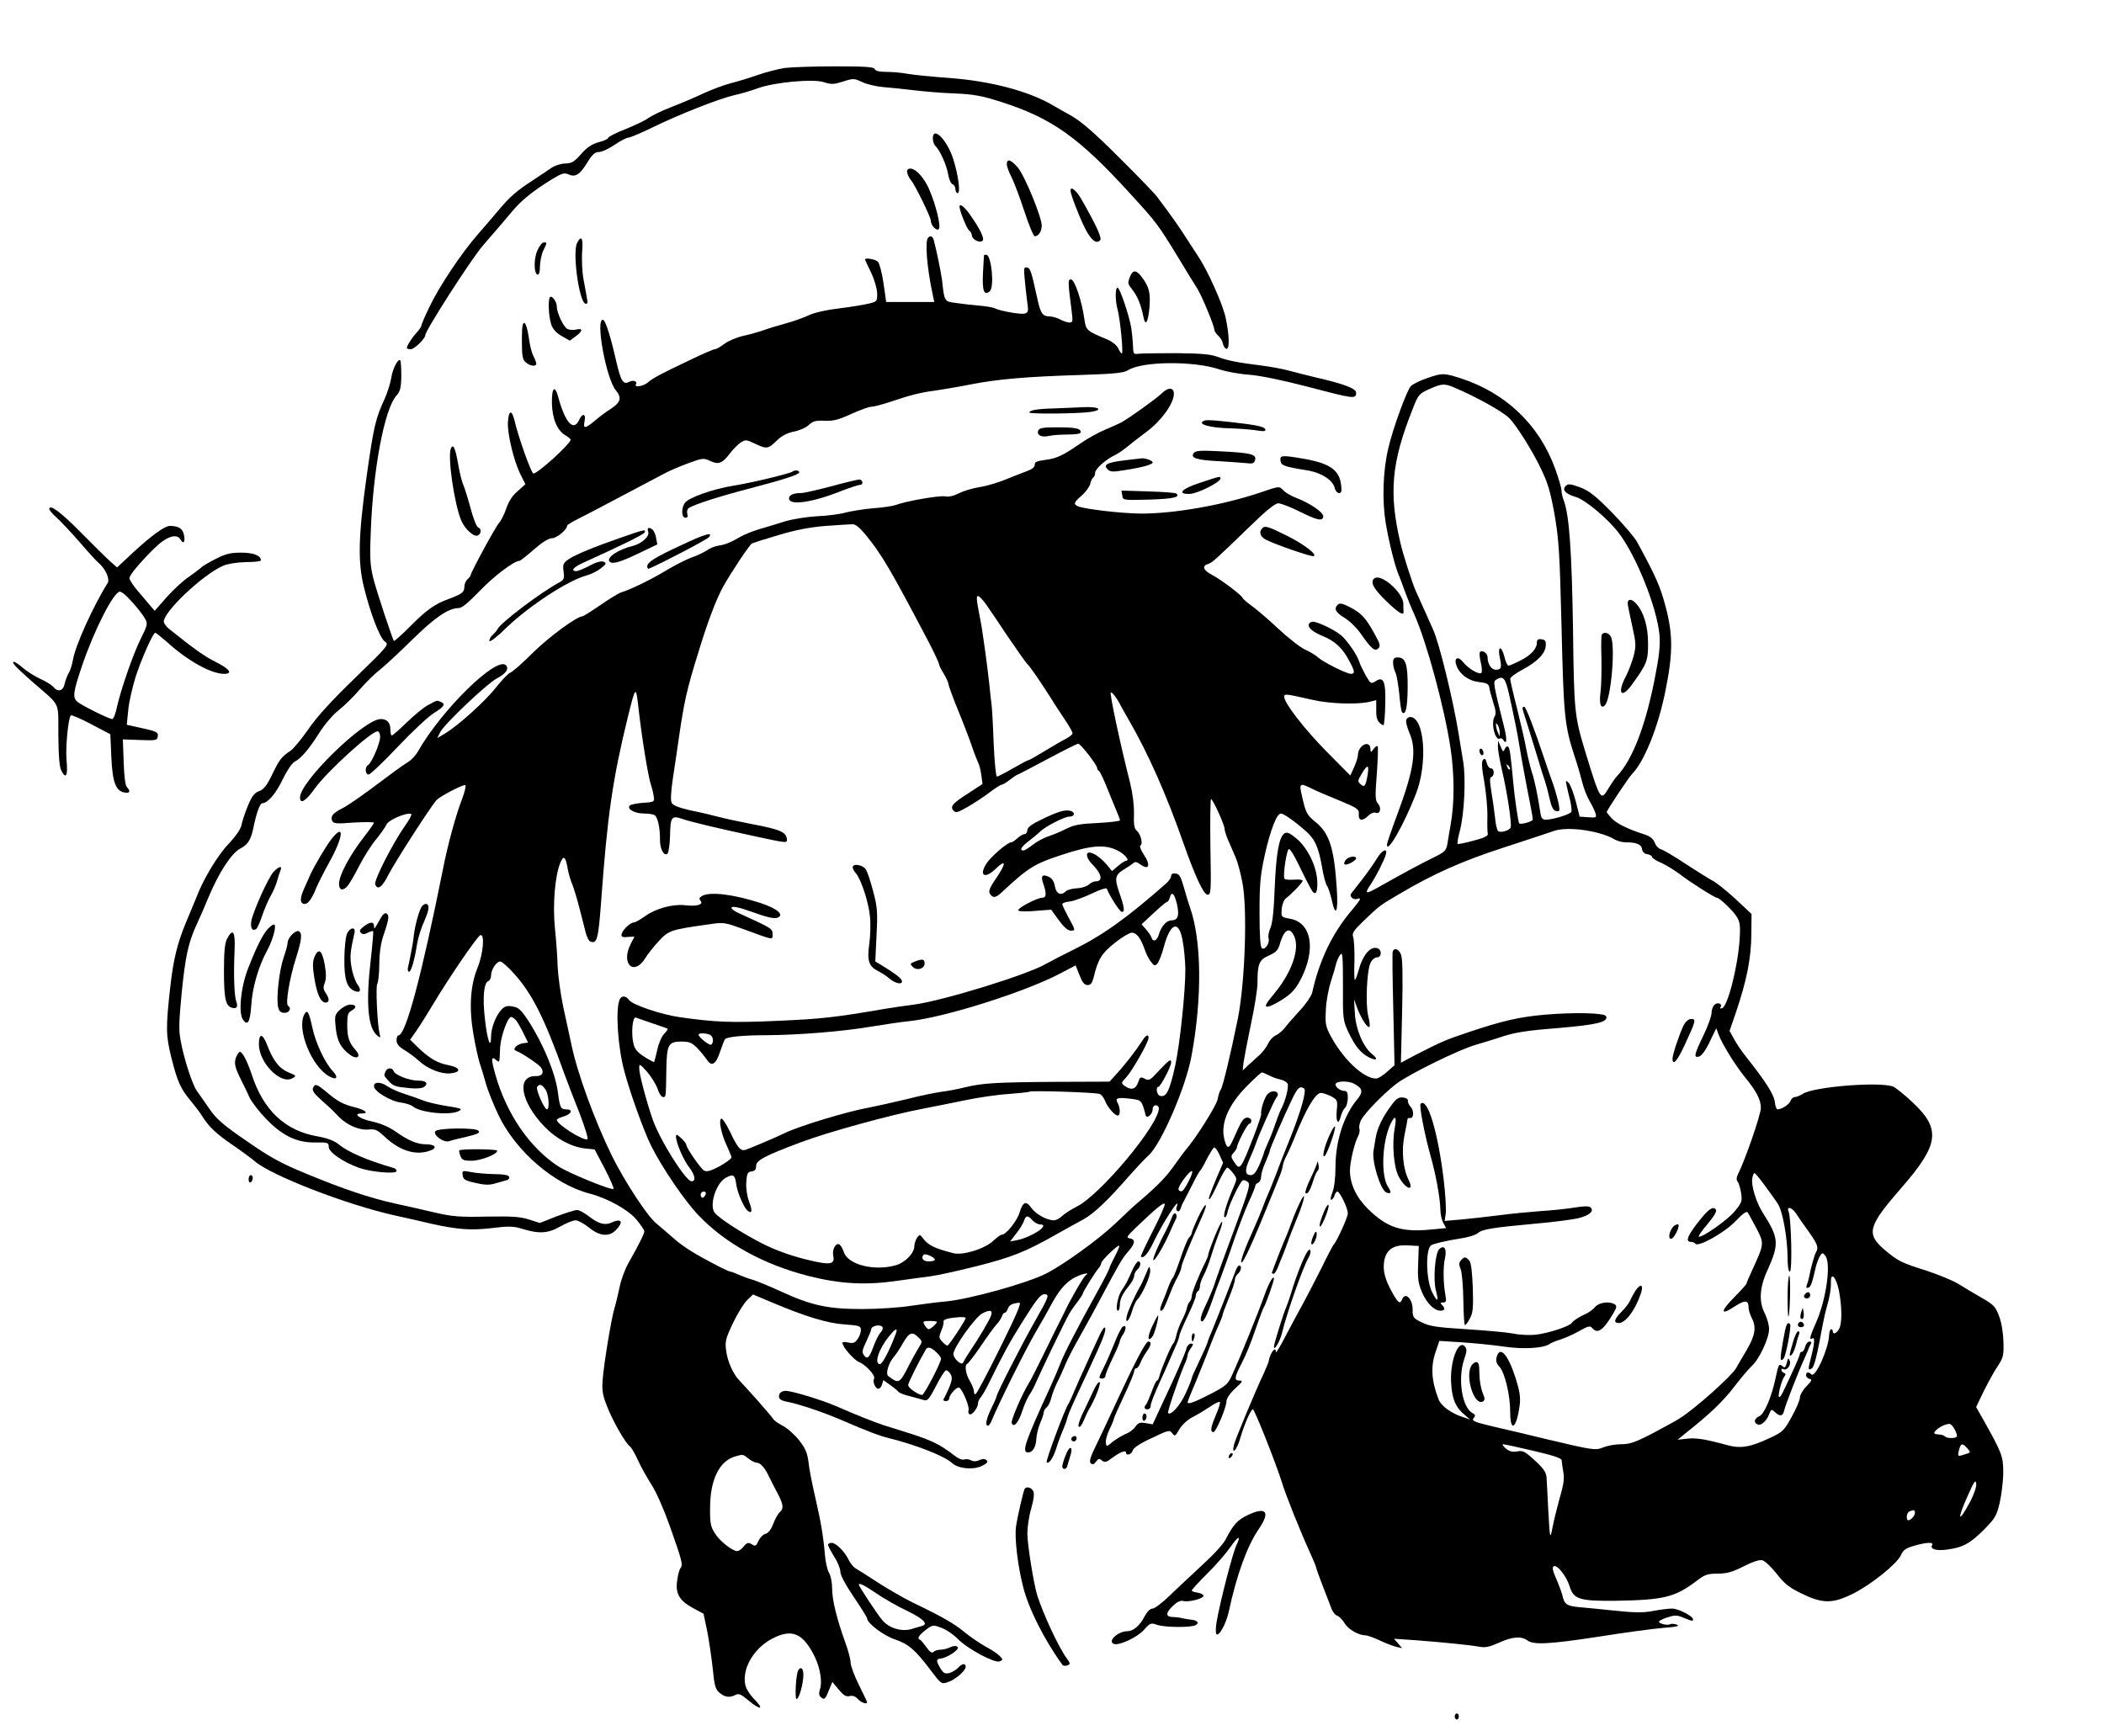 <?xml version="1.0" standalone="no"?>
<!DOCTYPE svg PUBLIC "-//W3C//DTD SVG 20010904//EN"
 "http://www.w3.org/TR/2001/REC-SVG-20010904/DTD/svg10.dtd">
<svg version="1.0" xmlns="http://www.w3.org/2000/svg"
 width="1024pt" height="845pt" viewBox="0 0 1024 845"
 preserveAspectRatio="xMidYMid meet">
<g transform="translate(0,845) scale(0.1,-0.1)"
fill="#000000" stroke="none">
<path d="M3818 8119 c-31 -5 -90 -20 -130 -34 -40 -14 -99 -32 -131 -40 -32
-8 -90 -30 -130 -48 -40 -19 -110 -49 -157 -67 -47 -18 -98 -43 -115 -55 -16
-12 -67 -36 -112 -54 -46 -18 -83 -37 -83 -42 0 -5 -21 -15 -46 -21 -34 -10
-57 -25 -86 -58 -33 -38 -46 -45 -77 -46 -21 0 -51 -10 -67 -21 -16 -11 -58
-39 -94 -63 -76 -49 -110 -79 -165 -145 -22 -26 -66 -78 -98 -114 -81 -92
-192 -259 -238 -357 -22 -45 -39 -86 -39 -91 0 -4 -11 -20 -24 -34 -22 -24
-46 -62 -46 -73 0 -3 9 -6 19 -6 18 0 71 52 71 69 0 22 224 371 279 434 14 17
42 49 61 71 20 23 56 65 80 94 45 55 104 103 199 161 46 28 58 31 78 22 33
-15 55 -2 92 59 24 39 37 50 56 50 14 0 48 16 76 35 28 19 58 35 67 35 8 0 61
22 116 49 129 63 323 140 401 158 33 7 85 23 115 34 81 29 268 46 320 29 36
-12 48 -11 93 3 49 16 54 16 92 -2 22 -11 69 -22 105 -25 36 -3 105 -10 154
-16 49 -6 137 -13 196 -15 88 -4 129 -11 222 -41 247 -79 378 -172 627 -445
130 -142 135 -149 232 -307 42 -70 86 -141 97 -158 22 -36 82 -180 82 -199 0
-6 9 -20 19 -29 11 -10 21 -27 23 -39 2 -11 9 -22 16 -25 17 -5 16 65 -3 152
-13 63 -88 231 -133 297 -9 14 -35 54 -57 88 -37 58 -75 112 -142 201 -14 19
-100 108 -190 197 -118 118 -181 172 -230 200 -37 21 -77 43 -88 50 -117 69
-302 118 -500 133 -83 6 -174 15 -204 20 -30 6 -78 10 -107 10 -34 0 -54 5
-57 14 -4 10 -44 13 -194 13 -103 0 -214 -4 -245 -8z"/>
<path d="M4540 7776 c0 -14 6 -31 14 -38 22 -22 54 -94 61 -139 4 -22 13 -43
21 -46 8 -3 14 -14 14 -24 0 -10 5 -19 11 -19 15 0 3 88 -22 167 -30 93 -99
162 -99 99z"/>
<path d="M4900 7651 c0 -11 10 -39 23 -63 12 -24 40 -98 62 -165 22 -68 45
-123 51 -123 18 0 34 23 34 52 0 41 -82 241 -116 282 -33 39 -54 46 -54 17z"/>
<path d="M4417 7624 c-7 -7 2 -34 19 -54 18 -22 94 -177 94 -193 0 -24 28 -53
39 -42 12 12 -14 119 -48 196 -30 68 -82 115 -104 93z"/>
<path d="M5210 7522 c0 -17 43 -128 70 -182 30 -59 55 -79 74 -60 10 10 -13
63 -89 197 -26 46 -55 70 -55 45z"/>
<path d="M4670 7444 c0 -19 34 -105 46 -115 8 -6 14 -17 14 -25 0 -19 39 -39
52 -26 11 11 -13 59 -63 130 -27 37 -49 54 -49 36z"/>
<path d="M4517 7293 c-16 -16 -6 -145 22 -275 l8 -38 -117 0 -117 0 -13 91
c-7 50 -20 97 -27 105 -12 12 -63 21 -63 11 0 -2 13 -30 29 -63 16 -33 29 -77
30 -100 1 -41 0 -42 -42 -52 -23 -6 -87 -16 -142 -23 -61 -7 -120 -20 -150
-34 -27 -13 -77 -30 -110 -39 -33 -9 -80 -23 -105 -32 -25 -9 -71 -22 -103
-29 -32 -7 -73 -25 -92 -39 -18 -14 -39 -26 -46 -26 -7 0 -60 -23 -118 -51
-147 -70 -183 -89 -207 -110 -21 -19 -70 -27 -59 -10 9 15 -13 23 -34 12 -28
-15 -40 5 -62 101 -27 119 -52 199 -64 201 -39 8 15 -288 63 -344 29 -36 23
-57 -25 -89 -21 -13 -56 -39 -77 -57 -49 -41 -59 -41 -51 -3 8 37 -11 41 -27
5 -26 -57 -67 -13 -100 108 -17 66 -33 53 -32 -25 2 -78 26 -134 66 -157 15
-9 27 -19 25 -23 -10 -27 -160 -163 -181 -163 -10 0 -73 176 -92 258 -13 54
-28 51 -32 -6 -4 -57 29 -193 62 -258 l23 -46 -38 -34 c-26 -22 -44 -51 -55
-84 -9 -27 -25 -59 -35 -70 -18 -20 -139 -243 -139 -256 0 -3 -7 -12 -15 -19
-8 -7 -15 -23 -15 -35 0 -28 -11 -36 -75 -60 -69 -25 -109 -53 -192 -137 -40
-40 -74 -70 -76 -68 -8 12 -81 232 -99 300 -16 63 -19 98 -14 220 10 310 67
612 126 675 17 19 22 36 23 94 0 39 -2 73 -5 77 -11 10 -37 -40 -44 -86 -4
-25 -18 -69 -31 -99 -46 -100 -54 -135 -89 -381 -40 -288 -43 -413 -14 -534
31 -127 77 -249 102 -268 22 -16 22 -17 -144 -178 -115 -111 -185 -188 -227
-249 -33 -48 -73 -96 -88 -106 -43 -29 -52 -40 -89 -116 -26 -54 -41 -72 -63
-80 -23 -8 -35 -24 -55 -72 -14 -34 -28 -76 -31 -94 -4 -19 -28 -54 -64 -92
-53 -56 -124 -174 -156 -261 -8 -19 -30 -73 -50 -120 -41 -99 -61 -177 -76
-310 -23 -204 -22 -240 5 -349 30 -118 44 -149 95 -211 21 -25 46 -58 56 -75
32 -50 67 -84 145 -137 41 -28 90 -64 109 -80 80 -70 450 -213 681 -264 63
-14 144 -32 180 -41 127 -28 191 -33 293 -21 78 10 106 9 140 -1 88 -28 132
-26 192 8 30 17 64 31 76 31 12 0 41 -16 65 -35 52 -43 99 -47 132 -12 38 40
27 58 -22 36 -32 -15 -64 -6 -111 31 -21 16 -46 30 -57 30 -10 0 -55 -14 -100
-31 l-81 -32 -53 17 c-43 14 -85 16 -206 14 -131 -3 -167 0 -253 20 -55 13
-140 32 -190 43 -127 28 -256 72 -433 145 -126 52 -177 80 -292 160 -117 80
-147 107 -182 158 -23 33 -50 72 -60 86 -22 30 -64 159 -79 245 -10 49 -8 95
5 231 18 179 32 245 73 334 14 30 40 89 57 131 51 122 113 217 156 239 37 19
52 44 64 105 14 68 31 115 42 115 26 0 66 46 99 115 20 42 45 79 57 86 34 18
70 60 122 142 26 41 67 89 94 110 26 20 72 65 102 100 30 35 75 79 100 98 24
19 94 84 155 144 109 108 178 155 226 155 17 0 47 25 104 84 68 71 167 146
193 146 4 0 36 25 70 55 40 35 72 55 88 55 23 0 74 42 74 61 0 4 24 19 53 33
28 14 124 64 212 111 88 47 182 96 208 110 26 14 80 37 119 51 68 25 73 25
105 10 41 -19 58 -12 97 39 15 19 38 43 51 51 23 15 28 14 68 -5 58 -28 65
-27 107 14 25 24 50 37 83 44 27 5 59 19 73 32 20 19 34 23 78 21 42 -2 68 5
129 33 42 19 85 35 97 35 12 0 54 11 93 24 101 34 148 46 220 55 34 5 112 18
172 30 133 26 275 38 540 46 158 5 205 10 225 23 69 44 321 46 445 4 33 -11
98 -23 145 -26 52 -4 159 -26 275 -56 236 -62 245 -64 245 -31 0 20 -60 43
-205 76 -38 9 -93 23 -122 31 -28 8 -89 19 -135 25 -113 14 -165 24 -215 43
-32 12 -82 16 -200 17 -87 0 -169 -1 -183 -3 -23 -3 -25 0 -26 41 -1 24 -5 62
-8 84 -10 60 -56 197 -67 197 -12 0 -12 -65 1 -110 12 -46 28 -210 20 -210 -4
0 -12 11 -18 25 -6 14 -29 32 -49 41 -108 45 -107 45 -116 104 -12 86 -47 190
-65 190 -15 0 -15 -10 4 -157 6 -48 5 -53 -12 -53 -10 1 -30 7 -44 15 -14 8
-37 14 -51 15 -34 0 -44 13 -59 80 -31 141 -35 155 -52 158 -15 3 -16 -4 -11
-55 3 -32 8 -82 12 -110 7 -46 6 -53 -11 -59 -19 -6 -121 12 -148 26 -8 4 -44
10 -80 13 -36 3 -86 9 -112 13 -52 7 -52 7 -63 109 -6 43 -26 142 -41 198 -6
18 -16 22 -27 10z"/>
<path d="M2809 7268 c-24 -44 9 -286 40 -296 10 -3 12 3 8 24 -3 16 -10 58
-17 94 -7 36 -9 95 -7 133 6 68 -3 85 -24 45z"/>
<path d="M2616 7232 c-19 -41 -18 -113 0 -119 7 -2 12 13 12 42 1 26 8 60 17
77 18 38 18 38 2 38 -8 0 -22 -17 -31 -38z"/>
<path d="M4789 7208 c0 -2 -2 -41 -5 -87 -4 -87 5 -112 33 -89 24 20 8 178
-17 178 -6 0 -10 -1 -11 -2z"/>
<path d="M5500 7104 c-13 -34 -13 -33 14 -68 23 -30 40 -73 51 -128 9 -48 22
-30 29 41 6 74 0 103 -36 151 -27 37 -45 38 -58 4z"/>
<path d="M2677 7004 c-11 -11 -7 -95 6 -134 8 -23 25 -41 51 -56 l39 -22 29
21 c35 26 36 41 3 33 -14 -4 -34 -2 -44 3 -19 11 -51 78 -51 109 0 23 -23 55
-33 46z"/>
<path d="M2540 6792 c0 -73 3 -92 18 -105 21 -19 52 -23 52 -7 0 6 -7 24 -15
39 -8 16 -18 57 -22 92 -5 35 -14 64 -20 67 -10 3 -13 -19 -13 -86z"/>
<path d="M6945 6609 c-33 -11 -68 -28 -78 -38 -20 -20 -89 -209 -111 -306 -25
-107 -30 -249 -12 -360 16 -95 46 -216 66 -260 5 -11 17 -45 28 -75 11 -30 31
-80 45 -110 61 -137 147 -454 177 -654 19 -129 19 -267 0 -371 -6 -33 -13 -76
-16 -95 -6 -31 -13 -38 -73 -67 -63 -31 -137 -71 -263 -142 -62 -35 -69 -33
-37 14 25 38 64 113 73 143 12 38 -18 26 -44 -19 -14 -23 -45 -67 -69 -98 -24
-31 -49 -62 -54 -69 -12 -16 10 -35 31 -27 20 7 14 -4 -30 -57 -94 -111 -157
-242 -192 -401 -4 -15 -30 -54 -59 -85 -29 -31 -62 -69 -73 -84 -12 -15 -32
-32 -45 -38 -14 -6 -30 -24 -38 -41 -7 -16 -26 -41 -43 -56 -17 -16 -42 -38
-56 -51 l-24 -23 4 38 c3 21 19 105 36 187 18 82 32 172 32 201 0 94 8 113 56
134 36 16 45 26 55 63 20 66 48 78 69 28 26 -62 -15 -177 -99 -277 -42 -51
-48 -63 -32 -63 10 0 44 16 74 36 42 27 62 49 85 92 79 149 56 282 -50 300
-43 8 -43 8 -40 47 2 23 11 45 20 52 27 20 82 77 82 86 0 5 -19 7 -42 5 -24
-1 -45 0 -47 5 -8 18 12 148 23 144 6 -1 24 -30 40 -63 16 -32 34 -68 39 -79
6 -11 17 -33 25 -48 22 -43 36 -28 33 34 -3 73 -48 164 -102 208 -31 26 -45
32 -57 25 -27 -18 -41 -96 -48 -264 -4 -111 -11 -175 -21 -197 -8 -17 -12 -40
-9 -50 7 -23 -17 -59 -32 -49 -8 5 -12 59 -12 173 0 141 4 182 25 279 28 125
59 204 79 204 14 0 69 -39 123 -87 43 -38 60 -77 77 -172 7 -45 19 -87 25 -94
6 -7 15 -37 22 -65 19 -91 33 -63 25 53 -13 199 -36 270 -105 325 -41 34 -46
43 -65 128 -14 59 -10 62 45 35 19 -10 79 -36 134 -58 93 -39 100 -43 98 -68
-2 -33 18 -36 47 -7 11 11 26 17 35 14 22 -9 30 23 12 44 -14 15 -15 34 -6
146 5 71 7 131 4 134 -3 3 -12 -3 -20 -14 -13 -18 -14 -18 -15 -1 -1 48 -59
21 -61 -27 0 -12 -9 -39 -19 -61 l-18 -40 -116 117 c-109 111 -206 236 -206
267 0 15 7 14 135 -15 85 -20 216 -24 277 -11 l36 9 0 -47 c-1 -30 4 -52 15
-62 9 -9 19 -15 21 -12 3 3 7 48 8 100 3 112 -8 139 -47 113 -22 -14 -24 -13
-48 28 -13 24 -28 54 -32 68 -10 32 -56 99 -86 126 -35 30 -128 74 -145 67
-33 -12 -9 -44 51 -68 63 -25 101 -61 135 -128 24 -45 25 -57 5 -57 -21 0
-135 57 -159 79 -12 11 -41 29 -66 40 -25 12 -83 58 -130 102 -47 44 -104 93
-127 109 -23 17 -43 34 -45 39 -5 14 -104 89 -148 112 -43 22 -52 44 -22 53
23 8 36 20 194 173 89 87 133 123 150 123 12 0 59 -18 103 -40 88 -44 115 -49
115 -22 -1 19 -63 62 -130 88 -25 9 -53 26 -63 36 -22 23 -18 23 -118 -11
-180 -60 -412 -101 -575 -101 -95 1 -270 21 -306 35 -25 10 -23 19 17 53 19
17 37 42 41 56 3 15 10 29 15 32 5 3 9 13 9 23 0 19 55 67 97 86 12 6 37 22
55 37 18 15 63 50 99 77 70 52 129 133 132 180 3 35 -26 39 -58 7 -25 -25
-156 -119 -199 -143 -11 -6 -46 -21 -76 -34 -30 -12 -83 -41 -118 -65 -88 -61
-119 -76 -177 -83 -38 -5 -50 -10 -49 -23 1 -11 -12 -22 -40 -32 -22 -8 -69
-27 -104 -41 -35 -14 -91 -31 -124 -36 -33 -5 -79 -19 -101 -30 -25 -13 -50
-19 -67 -15 -27 5 -191 -23 -240 -42 -14 -5 -63 -13 -110 -16 -47 -4 -107 -14
-135 -21 -27 -8 -90 -16 -140 -18 -51 -3 -118 -14 -155 -25 -36 -11 -92 -29
-125 -38 -33 -10 -73 -26 -90 -36 -47 -28 -78 -40 -108 -44 -16 -2 -41 -12
-55 -22 -15 -10 -49 -27 -77 -36 -27 -10 -81 -38 -120 -61 -68 -42 -176 -95
-223 -109 -12 -4 -58 -32 -101 -62 -44 -30 -82 -54 -86 -54 -27 0 -159 -97
-238 -174 -52 -52 -103 -97 -113 -100 -11 -4 -41 -36 -69 -71 -51 -66 -188
-190 -252 -227 l-35 -21 15 30 c21 40 228 236 274 260 46 24 62 48 45 65 -45
45 -313 -217 -428 -420 -10 -18 -32 -42 -49 -52 -36 -23 -62 -42 -186 -135
-52 -38 -111 -79 -132 -89 -47 -24 -59 -39 -51 -60 6 -15 18 -17 105 -10 55 3
99 3 99 -1 0 -3 -20 -32 -44 -63 -75 -96 -125 -191 -126 -234 0 -32 19 -37 42
-10 8 9 34 53 56 97 23 44 60 103 83 130 23 28 45 60 50 71 8 22 96 60 120 52
5 -2 -9 -29 -32 -61 -57 -81 -150 -263 -143 -282 12 -30 34 -14 65 48 28 56
209 337 234 363 20 20 134 79 140 72 4 -4 -4 -35 -17 -70 -28 -70 -70 -224
-92 -338 -104 -519 -181 -810 -217 -810 -5 0 -9 -11 -9 -24 0 -17 11 -31 38
-47 20 -12 53 -36 72 -54 42 -38 105 -63 149 -60 58 5 54 28 -6 40 -53 10 -91
32 -143 81 l-44 43 30 43 c17 24 56 86 87 138 75 125 210 323 225 328 22 7 14
-91 -14 -159 -35 -86 -42 -194 -20 -323 9 -53 23 -116 30 -139 8 -23 22 -69
31 -102 9 -33 37 -102 61 -153 85 -177 271 -337 444 -382 88 -23 188 -79 227
-126 21 -25 38 -50 39 -57 0 -12 -23 -59 -80 -160 -15 -27 -34 -78 -41 -115
-8 -37 -19 -83 -25 -102 -15 -50 -52 -274 -57 -347 -4 -51 0 -75 22 -130 29
-73 86 -173 110 -193 8 -6 26 -37 40 -68 14 -32 44 -84 65 -118 23 -34 61
-121 89 -200 60 -169 66 -191 53 -207 -5 -6 -13 -33 -16 -59 -10 -64 10 -99
76 -135 l52 -28 18 -85 c9 -47 21 -129 27 -183 8 -83 13 -100 33 -117 26 -22
50 -25 78 -10 15 8 27 3 60 -25 64 -54 83 -47 26 9 -18 19 -36 48 -39 66 -16
79 43 179 134 225 95 49 149 24 205 -91 27 -56 37 -125 24 -159 -5 -14 -4 -27
3 -34 18 -18 24 -13 41 31 l17 41 31 -37 c24 -29 36 -36 53 -32 15 4 28 -1 40
-14 16 -18 45 -28 45 -16 0 3 -18 41 -40 85 -22 44 -40 93 -40 108 0 15 -12
60 -26 98 -42 117 -64 207 -64 263 0 30 -7 63 -15 76 -8 12 -17 51 -20 87 -8
92 -19 159 -48 284 -14 61 -29 136 -32 168 -6 46 -15 67 -47 108 -22 27 -58
59 -79 69 -21 11 -42 26 -46 33 -7 13 -121 142 -166 189 -30 32 -57 93 -63
145 -6 43 -2 59 34 134 22 46 53 96 69 111 l28 27 95 -40 c161 -68 270 -101
353 -106 70 -5 77 -8 77 -27 0 -12 -7 -32 -16 -44 -13 -19 -22 -22 -45 -17
-16 4 -29 3 -29 -1 0 -20 55 -83 81 -94 34 -14 82 -67 73 -81 -8 -14 6 -49 21
-49 7 0 15 10 18 21 l6 21 33 -23 c18 -13 36 -28 40 -33 4 -6 29 -16 55 -22
26 -7 57 -15 69 -19 18 -6 26 4 60 69 21 42 43 76 49 76 6 0 16 -9 22 -20 12
-18 5 -44 -35 -122 -2 -5 3 -8 12 -8 9 0 16 6 16 13 1 19 38 59 49 52 16 -9
51 -94 45 -109 -3 -8 -1 -17 5 -20 11 -7 41 31 41 53 0 8 6 22 14 30 7 9 22
34 33 56 73 149 106 210 165 304 76 121 92 141 113 141 24 0 19 -14 -46 -128
-62 -108 -189 -357 -189 -370 0 -4 -11 -29 -25 -57 -25 -52 -32 -85 -16 -85 5
0 14 15 21 33 28 69 161 338 211 423 29 49 62 108 74 131 37 68 65 103 106
129 34 21 92 36 63 16 -11 -7 -79 -126 -102 -177 -8 -16 -19 -39 -25 -50 -6
-11 -39 -78 -74 -150 -35 -71 -68 -137 -74 -145 -33 -53 -90 -184 -85 -197 10
-25 33 2 52 60 9 29 25 63 34 77 10 14 24 41 32 60 23 53 138 293 162 335 6
11 23 36 39 56 15 20 27 39 27 42 0 8 63 109 78 125 6 7 12 18 12 24 0 12 81
90 87 84 3 -2 -7 -26 -21 -52 -14 -27 -26 -52 -26 -56 0 -4 -25 -54 -56 -110
-108 -196 -163 -303 -184 -357 -12 -30 -33 -80 -47 -110 -125 -272 -142 -321
-109 -321 22 0 38 26 40 67 1 21 10 55 19 77 9 21 17 44 17 51 0 7 6 18 14 24
8 7 18 27 22 44 4 18 17 52 29 77 13 25 31 65 41 90 10 25 42 86 70 135 28 50
74 133 101 185 92 172 104 194 134 228 34 39 37 59 8 64 -19 3 -15 9 27 50
103 99 139 128 143 117 2 -6 -24 -65 -58 -131 -34 -67 -60 -122 -58 -125 12
-11 35 15 61 70 45 95 137 237 113 172 -4 -8 -2 -17 4 -20 5 -4 12 2 15 12 3
10 10 27 17 38 6 11 24 47 41 80 16 33 33 62 36 65 4 3 19 28 33 57 15 28 31
54 35 57 5 3 17 -12 27 -34 l18 -40 -31 -72 c-37 -89 -44 -110 -34 -104 4 2
23 38 42 80 19 41 39 74 44 73 6 -2 18 -15 29 -29 18 -24 18 -27 2 -64 -34
-78 -54 -144 -45 -149 5 -3 12 9 15 27 8 37 60 144 73 152 5 3 16 0 25 -7 14
-11 7 -36 -64 -227 -44 -118 -85 -231 -91 -250 -10 -35 -23 -66 -61 -148 -12
-27 -16 -47 -10 -53 9 -9 28 27 57 111 8 25 25 70 37 100 11 30 41 111 64 180
24 69 57 155 74 192 17 36 31 71 31 76 0 5 6 12 14 15 7 3 14 16 14 29 0 13 9
45 21 70 11 26 21 51 21 56 0 10 73 178 111 256 25 52 36 61 56 48 14 -9 -15
-112 -71 -251 -19 -47 -47 -117 -61 -156 -15 -38 -33 -85 -41 -102 -8 -18 -21
-50 -28 -70 -8 -21 -27 -67 -43 -103 -41 -89 -67 -159 -61 -165 8 -8 59 105
158 350 4 11 16 39 25 62 10 23 18 50 19 60 1 10 9 32 19 50 9 17 25 54 36 81
56 141 103 222 130 222 11 0 33 -8 51 -17 30 -17 31 -20 26 -70 -5 -56 9 -73
20 -26 4 15 13 34 21 41 7 7 13 29 13 48 0 26 -4 34 -18 34 -18 0 -42 18 -42
31 0 17 60 20 90 4 42 -22 46 -39 17 -75 -66 -78 -107 -204 -107 -331 0 -54
-6 -100 -15 -123 -8 -20 -11 -36 -6 -36 5 0 13 9 16 20 3 11 10 20 14 20 12 0
51 -80 51 -106 0 -20 -54 -138 -70 -154 -3 -3 -29 -52 -57 -110 -29 -58 -69
-134 -88 -170 -20 -36 -59 -108 -86 -160 -27 -52 -49 -89 -49 -82 0 33 -27 -1
-35 -43 0 -5 -11 -31 -23 -58 -42 -88 -139 -322 -146 -349 -13 -55 14 -27 30
30 20 68 52 142 62 142 8 0 113 -265 141 -355 18 -60 90 -240 138 -345 14 -30
27 -62 29 -70 1 -8 17 -51 34 -95 17 -44 36 -92 41 -107 6 -15 18 -30 28 -33
9 -3 25 -19 35 -36 18 -30 68 -59 101 -59 9 0 40 -11 68 -24 29 -14 66 -28 82
-32 l30 -7 -20 23 -20 23 105 -7 c129 -10 263 -23 312 -32 28 -5 50 0 94 20
63 29 109 33 138 11 30 -23 111 -18 352 19 120 19 259 38 309 42 66 5 83 9 66
16 -13 4 -27 5 -32 2 -15 -9 -64 6 -53 15 5 5 25 14 46 20 30 10 43 9 73 -4
43 -17 45 -18 45 -7 0 15 -71 52 -101 52 -18 0 -60 -5 -95 -12 -48 -9 -90 -8
-186 2 -68 7 -145 15 -173 17 -59 6 -71 14 -80 55 -4 17 -18 54 -31 84 -17 38
-20 55 -12 60 16 10 62 -48 77 -96 19 -65 48 -74 226 -72 234 4 287 17 393 97
39 30 52 35 101 35 44 0 71 7 126 35 46 23 78 34 93 30 12 -3 43 -32 69 -65
38 -49 60 -67 122 -97 103 -50 150 -50 251 0 89 45 213 145 232 187 10 24 24
34 62 45 60 18 100 20 90 4 -12 -19 19 -29 71 -22 77 10 113 29 180 96 55 56
63 68 78 133 9 40 17 106 17 147 0 79 -6 94 -99 260 l-33 58 37 77 c21 42 51
97 68 122 27 41 30 52 28 118 -1 43 -9 93 -21 125 -18 48 -26 56 -87 91 -38
22 -89 52 -114 68 -25 15 -93 43 -150 62 -127 40 -140 47 -206 102 -92 79 -82
115 83 304 182 209 192 284 53 414 -39 37 -82 71 -95 77 -67 25 -386 -1 -439
-35 -14 -9 -31 -16 -39 -16 -8 0 -17 -8 -21 -18 -5 -17 -43 -42 -64 -42 -5 0
-11 17 -13 38 -5 36 -48 103 -139 217 -22 28 -49 67 -60 89 l-21 38 30 87 c54
160 75 265 76 384 l1 98 -80 75 c-44 40 -94 80 -111 88 -17 9 -75 45 -130 81
-54 36 -108 68 -120 71 -11 3 -25 17 -30 32 -8 20 -23 32 -55 42 -78 25 -132
52 -156 78 -12 14 -23 27 -23 29 0 8 108 170 123 185 59 59 128 229 163 406
37 182 37 274 0 412 -25 94 -46 143 -137 310 -13 24 -69 90 -124 146 -81 82
-110 105 -155 122 -47 17 -57 18 -69 7 -20 -19 -2 -39 48 -54 48 -14 157 -106
211 -177 86 -114 185 -363 197 -495 4 -52 -1 -102 -26 -227 -45 -222 -106
-379 -179 -458 -10 -10 -29 -38 -43 -61 -38 -64 -40 -61 -113 177 -53 176 -55
193 -60 601 -6 375 -18 551 -45 623 -6 15 -11 37 -11 48 0 12 -14 60 -31 107
-78 214 -241 369 -461 440 -82 26 -88 26 -163 0z m132 -45 c106 -45 235 -116
268 -149 32 -31 110 -154 150 -237 39 -79 50 -118 71 -233 21 -122 25 -187 34
-549 10 -431 15 -479 63 -626 14 -41 30 -97 37 -125 6 -27 22 -68 34 -90 13
-22 27 -50 31 -63 6 -22 5 -23 -35 -20 l-42 3 -19 75 c-11 41 -26 81 -35 90
-14 13 -15 12 -9 -15 3 -16 11 -49 17 -72 5 -23 8 -47 6 -54 -4 -12 -86 -38
-124 -39 -17 0 -23 7 -27 33 -13 87 -29 162 -42 200 -7 23 -19 71 -26 107 -6
36 -27 125 -45 199 -19 73 -34 139 -34 147 0 7 27 27 59 44 73 39 111 78 114
116 2 23 -2 30 -20 32 -17 3 -23 -2 -23 -15 0 -31 -29 -62 -80 -88 -27 -14
-53 -25 -58 -25 -6 0 -15 21 -21 46 -15 57 -34 47 -21 -10 10 -46 6 -56 -20
-56 -22 0 -40 28 -40 60 0 20 -25 38 -37 26 -4 -3 -2 -26 4 -51 6 -25 7 -48 2
-51 -13 -8 -65 23 -88 53 -26 32 -47 20 -32 -18 16 -42 58 -73 109 -79 37 -4
47 -9 50 -25 1 -11 10 -44 19 -73 13 -39 15 -57 7 -70 -19 -30 3 -121 26 -107
5 3 11 1 15 -5 19 -30 21 -1 5 63 -52 207 -54 219 -39 228 35 22 45 10 63 -68
22 -98 42 -196 50 -248 9 -57 35 -198 52 -282 8 -40 14 -76 14 -82 0 -10 -58
-26 -66 -19 -5 5 -23 129 -29 198 -13 141 -17 170 -26 176 -5 3 -12 -3 -16
-13 -6 -15 -9 -13 -19 12 l-13 30 -1 -29 c0 -16 9 -67 20 -115 25 -106 49
-262 42 -279 -5 -14 -46 -27 -60 -18 -6 3 -13 34 -16 68 -4 35 -12 92 -18 127
-8 49 -8 66 0 69 17 5 15 42 -2 42 -8 0 -17 12 -20 26 -5 20 -10 24 -18 16 -8
-8 -7 -38 6 -109 9 -54 16 -130 15 -168 -1 -39 0 -76 2 -84 3 -9 -18 -20 -69
-33 -40 -11 -75 -18 -78 -16 -2 3 2 32 11 64 22 83 30 258 16 338 -6 36 -16
96 -22 134 -26 162 -93 437 -124 507 -13 30 -43 96 -84 187 -18 40 -64 184
-76 238 -56 241 -43 388 58 643 29 76 33 80 81 102 62 28 75 29 123 9z m-2865
-716 c79 -96 119 -164 312 -531 25 -49 46 -94 46 -99 0 -6 10 -27 23 -47 12
-20 23 -43 23 -51 1 -8 22 -67 48 -130 26 -63 56 -142 67 -175 11 -33 25 -68
30 -78 5 -9 12 -37 15 -60 l6 -43 -64 -42 c-82 -52 -95 -67 -78 -87 11 -13 20
-11 69 17 31 18 79 49 106 70 28 21 54 38 59 38 5 0 24 11 42 25 18 14 35 25
38 25 2 0 67 34 144 75 77 41 144 75 150 75 11 0 92 -104 92 -119 0 -5 3 -11
8 -13 4 -1 20 -34 36 -73 15 -38 37 -90 47 -115 11 -25 20 -49 20 -53 -1 -4
-49 -10 -108 -13 -85 -4 -116 -9 -153 -28 -25 -13 -64 -29 -85 -36 -22 -7 -57
-25 -77 -41 -20 -16 -42 -29 -47 -29 -21 0 -11 18 26 46 21 16 45 36 55 46 24
24 119 73 142 73 27 0 31 21 6 28 -27 7 -61 -3 -143 -43 -48 -23 -67 -38 -67
-51 0 -10 -6 -19 -13 -19 -7 0 -23 -9 -35 -20 -12 -11 -25 -20 -30 -20 -19 0
-101 -71 -122 -105 -37 -59 -6 -75 47 -23 50 48 51 26 3 -44 -31 -45 -40 -66
-33 -77 15 -24 28 -23 59 6 130 121 158 138 292 182 142 47 210 52 271 21 36
-18 62 -50 41 -50 -4 0 -22 -11 -38 -25 l-30 -25 -28 34 c-29 33 -63 56 -83
56 -19 0 -12 -30 14 -56 47 -47 55 -84 18 -84 -9 0 -24 -7 -34 -16 -10 -9 -36
-17 -58 -18 -23 -1 -47 -8 -53 -14 -24 -24 -47 -14 -54 24 -4 24 -14 39 -30
46 -32 15 -40 4 -26 -35 16 -46 15 -67 -5 -67 -26 0 -123 -51 -117 -62 4 -5
37 -6 83 -2 l77 6 37 -51 c23 -32 44 -51 57 -51 25 0 26 -1 -10 65 -16 30 -30
59 -30 64 0 5 17 11 38 13 21 3 69 21 107 39 38 18 70 29 72 23 11 -31 60
-108 71 -112 18 -5 15 21 -10 92 -25 71 -21 88 24 115 18 11 38 24 44 30 8 7
18 5 30 -4 47 -35 57 -8 19 48 -13 20 -20 39 -14 42 13 8 0 57 -19 72 -11 10
-15 29 -13 80 1 43 -6 99 -19 153 -47 184 -100 433 -94 439 5 5 28 -24 46 -59
7 -14 26 -47 42 -75 95 -164 184 -366 266 -600 57 -161 98 -250 117 -250 17 0
18 14 14 233 -2 127 0 232 3 232 9 0 66 -125 66 -145 0 -8 9 -37 21 -63 11
-26 27 -61 34 -79 8 -18 22 -69 31 -115 26 -127 14 -486 -21 -664 -35 -173
-74 -336 -84 -349 -5 -5 -11 -26 -15 -46 -5 -30 -108 -193 -155 -246 -6 -7
-31 -41 -56 -76 -39 -56 -83 -101 -176 -180 -15 -12 -64 -58 -110 -102 -82
-78 -251 -200 -337 -244 -92 -47 -373 -125 -488 -136 -38 -3 -114 -13 -169
-21 -55 -9 -163 -16 -240 -16 -165 0 -245 17 -395 86 -52 24 -113 49 -135 56
-22 6 -54 18 -72 26 -17 8 -34 14 -38 14 -4 0 -28 11 -54 24 -120 62 -173 95
-222 138 -30 26 -68 59 -85 73 -43 34 -153 203 -215 327 -86 176 -170 406
-199 548 -7 30 -23 109 -38 175 -14 66 -26 156 -28 200 -1 44 -7 127 -13 185
-12 116 0 257 26 320 16 40 26 31 37 -34 4 -21 13 -52 21 -70 7 -17 23 -69 35
-116 12 -47 26 -101 31 -121 5 -21 15 -39 22 -42 33 -13 39 10 53 199 30 412
55 589 130 895 38 153 39 154 52 38 16 -143 47 -331 60 -369 7 -21 12 -42 15
-65 2 -18 -5 -20 -53 -23 -30 -2 -59 -8 -65 -13 -16 -17 24 -39 69 -39 23 0
46 -4 52 -8 15 -9 27 -65 26 -118 -1 -46 20 -85 37 -69 5 6 11 44 12 85 2 95
7 102 62 83 41 -14 166 -44 352 -84 148 -32 155 -33 155 -18 -1 38 -29 51
-173 78 -56 11 -127 26 -157 34 -30 8 -92 23 -138 32 -57 13 -86 24 -93 37 -6
12 -4 52 6 120 9 57 22 148 30 203 25 170 37 227 94 410 46 151 87 259 122
322 37 66 126 200 138 207 5 3 64 22 132 42 88 26 154 38 229 44 58 4 115 8
127 8 15 2 35 -14 65 -50z m590 -344 c15 -21 62 -91 104 -154 43 -63 84 -122
93 -131 16 -15 70 -95 120 -174 13 -22 42 -65 63 -97 21 -31 38 -61 38 -67 0
-6 -15 -18 -32 -27 -18 -9 -65 -36 -104 -60 -39 -24 -74 -44 -78 -44 -4 0 -38
-18 -76 -40 -38 -22 -73 -40 -78 -40 -5 0 -12 73 -16 163 -3 89 -8 173 -10
187 -2 14 -7 54 -10 90 -9 86 -34 273 -46 330 -19 98 -20 112 -7 108 6 -3 24
-22 39 -44z m2497 -619 l0 -20 -9 20 c-5 11 -9 27 -9 35 -1 13 0 13 9 0 5 -8
9 -24 9 -35z m49 -180 c-3 -3 -9 2 -12 12 -6 14 -5 15 5 6 7 -7 10 -15 7 -18z
m-692 -27 c-9 -53 -15 -62 -32 -47 -18 15 -18 18 6 57 26 43 34 40 26 -10z
m1124 -283 c28 -7 62 -21 75 -29 13 -9 39 -16 57 -16 53 0 77 -10 80 -34 2
-13 11 -22 26 -24 12 -2 22 -8 22 -13 0 -5 19 -18 43 -28 23 -10 64 -35 91
-55 50 -39 172 -116 182 -116 13 0 80 -64 97 -93 15 -24 18 -44 14 -106 -8
-132 -58 -330 -86 -339 -8 -3 -11 0 -7 6 10 16 -13 25 -29 12 -8 -7 -15 -25
-15 -40 0 -16 -18 -66 -40 -111 -45 -94 -48 -109 -21 -102 12 3 33 31 52 72
l32 66 11 -30 c15 -43 82 -151 126 -205 58 -71 80 -112 80 -153 0 -32 -76
-253 -112 -324 -7 -15 -8 -26 -1 -35 6 -7 13 -32 17 -56 6 -39 3 -46 -31 -88
-35 -42 -151 -124 -174 -124 -6 0 12 28 41 61 36 44 48 65 40 73 -16 16 -38
-2 -93 -73 -47 -62 -54 -86 -26 -86 8 0 17 -4 20 -9 14 -18 143 54 196 110 36
38 54 50 59 42 5 -7 23 -41 42 -76 38 -73 38 -77 -13 -189 -19 -41 -35 -77
-35 -81 0 -4 -27 -34 -61 -68 -68 -69 -66 -90 4 -43 49 32 67 31 67 -4 0 -12
7 -35 15 -51 24 -45 18 -84 -22 -154 -21 -35 -45 -76 -53 -91 -22 -39 -201
-199 -275 -245 -16 -11 -76 -43 -132 -73 -85 -44 -111 -53 -153 -53 -28 0 -66
-7 -86 -15 -40 -16 -47 -15 -279 40 -77 19 -191 46 -253 60 -98 23 -111 29
-100 42 10 12 9 17 -6 25 -51 28 -72 168 -40 261 13 38 14 50 4 62 -33 40 -76
-78 -67 -184 5 -74 23 -113 64 -147 l28 -24 -35 12 c-56 18 -106 54 -118 85
-36 92 -40 162 -14 235 l17 51 110 -7 c60 -4 153 -13 206 -21 95 -14 195 -8
224 15 6 4 28 13 50 20 22 7 63 25 91 41 45 25 53 27 64 14 25 -30 53 -10 100
69 19 31 20 40 9 47 -26 16 -75 10 -95 -12 -10 -12 -28 -25 -39 -31 -38 -17
-68 -36 -75 -47 -10 -17 -118 -52 -177 -58 -29 -3 -78 -1 -110 6 -32 6 -134
15 -228 21 -143 9 -177 14 -215 33 -43 21 -45 24 -45 65 -1 52 -37 85 -51 47
-9 -24 -19 -18 -45 28 -38 67 -49 108 -43 155 9 59 45 84 116 80 l53 -3 -3
-86 c-3 -72 0 -94 18 -138 24 -55 60 -91 91 -91 22 0 24 11 7 28 -9 9 -8 12 5
12 15 0 17 6 12 33 -11 59 -12 139 -3 180 11 48 -3 70 -28 46 -20 -21 -30
-150 -15 -203 14 -53 7 -57 -18 -8 -30 58 -34 202 -8 229 8 8 76 24 147 35 36
5 73 17 83 26 21 18 64 26 283 46 89 8 182 20 208 27 52 13 75 34 58 51 -8 8
-29 8 -79 0 -37 -6 -111 -14 -163 -17 -52 -4 -142 -12 -200 -20 -58 -7 -142
-17 -187 -21 l-82 -7 5 34 c3 19 -1 95 -10 169 -28 231 -79 400 -112 367 -8
-8 19 -148 48 -252 25 -86 47 -207 48 -260 0 -22 6 -52 14 -67 l14 -26 -75 -7
c-142 -14 -212 9 -305 100 -57 56 -88 122 -88 187 0 41 22 135 40 168 6 12 9
28 6 36 -3 9 1 27 8 42 19 35 108 127 171 176 62 47 309 169 390 191 33 10 94
28 135 42 57 18 121 28 265 39 188 16 242 29 232 57 -5 17 -154 20 -297 8
-125 -11 -205 -29 -375 -86 -113 -38 -128 -45 -254 -109 l-73 -39 6 252 c4
178 2 258 -6 276 -12 27 -33 33 -40 13 -2 -7 -1 -134 3 -283 l6 -270 -36 -32
c-20 -18 -44 -33 -54 -33 -62 0 -166 99 -227 219 -19 38 -21 55 -17 120 2 42
14 103 25 136 11 33 22 71 25 85 4 14 12 33 20 43 11 16 13 -6 13 -150 -1
-163 0 -170 27 -228 32 -67 58 -100 100 -122 38 -19 47 -9 14 17 -42 33 -79
120 -83 197 l-4 68 17 -46 c20 -51 50 -96 58 -87 3 3 1 26 -6 52 -14 57 -7
220 11 259 7 15 21 27 32 27 22 0 25 35 3 44 -35 13 -73 -32 -94 -111 -7 -24
-14 -43 -17 -43 -3 0 -4 42 -2 93 1 50 -2 102 -6 115 -7 19 0 31 51 80 76 73
79 75 171 129 169 100 308 162 512 228 113 37 223 73 245 81 45 15 133 11 215
-11z m-5282 -680 c91 -99 151 -219 248 -490 14 -38 47 -125 74 -192 26 -68 44
-125 39 -128 -17 -11 -149 72 -149 94 0 4 14 11 32 16 40 12 49 35 15 35 -28
0 -32 7 -42 85 -13 94 -71 234 -144 347 -35 53 -47 64 -76 69 -27 5 -39 1 -54
-15 -28 -30 -51 -89 -51 -133 -1 -66 -19 -14 -30 88 -12 103 -5 175 16 183 8
3 14 16 14 28 0 28 26 68 45 68 7 0 36 -25 63 -55z m14 -232 c8 -10 24 -38 36
-63 l22 -45 -24 -3 c-14 -2 -30 -10 -36 -17 -10 -12 -8 -16 6 -22 23 -8 106
-64 116 -78 18 -24 8 -44 -23 -43 -97 3 -76 -124 40 -245 56 -59 130 -99 196
-107 l49 -5 49 -93 c27 -52 46 -96 43 -99 -9 -9 -219 77 -271 111 -139 92
-250 255 -304 445 -22 79 -21 92 4 71 17 -14 16 -16 19 60 3 55 37 150 54 150
5 0 16 -8 24 -17z m3665 -268 c15 -8 41 -17 56 -20 15 -3 31 -13 34 -21 6 -17
-11 -84 -33 -125 -7 -14 -20 -48 -29 -75 -9 -27 -25 -68 -36 -91 -10 -24 -19
-45 -19 -49 0 -3 -10 -28 -21 -55 -15 -34 -27 -49 -41 -49 -29 0 -31 24 -7 77
12 26 25 59 30 73 12 39 90 214 101 227 24 29 -19 44 -44 16 -15 -17 -34 -79
-30 -96 1 -5 -14 -50 -33 -100 -68 -174 -70 -177 -100 -131 -15 23 -15 27 -1
43 9 10 16 21 16 26 0 17 51 115 60 115 6 0 10 7 10 15 0 8 -9 15 -20 15 -15
0 -27 -15 -46 -57 -36 -82 -39 -86 -49 -85 -6 1 -14 23 -19 49 -12 74 26 158
112 246 37 37 70 67 73 67 4 0 20 -7 36 -15z m-3523 -67 c17 -23 22 -98 8 -98
-13 0 -55 97 -48 109 11 17 23 13 40 -11z m3131 -448 c-25 -48 -34 -57 -48
-43 -7 6 11 38 41 74 30 34 33 20 7 -31z m2806 -23 c25 -34 54 -74 63 -89 22
-34 45 -163 46 -255 0 -47 4 -73 11 -73 13 0 7 261 -6 293 -12 28 18 20 37
-11 10 -15 37 -55 62 -89 43 -61 48 -76 34 -99 -7 -11 -26 -80 -33 -119 -2
-11 -7 -28 -11 -39 -5 -14 -3 -17 7 -14 12 4 18 20 37 103 4 17 13 39 19 50
12 19 14 19 27 2 29 -37 4 -214 -46 -326 -30 -68 -34 -86 -18 -76 14 9 12 -22
-5 -89 -17 -64 -16 -69 4 -56 9 5 23 58 37 132 12 67 27 141 34 163 15 50 22
92 21 127 0 50 26 19 39 -44 15 -79 16 -159 1 -186 -12 -23 -31 -30 -31 -12 0
6 -4 10 -8 10 -5 0 -9 -14 -10 -30 -2 -64 -67 -209 -86 -190 -14 14 -26 12
-26 -4 0 -8 8 -16 17 -18 14 -3 11 -9 -15 -36 -18 -18 -32 -43 -32 -55 0 -12
-18 -54 -40 -94 -37 -67 -45 -74 -103 -101 -97 -46 -144 -54 -208 -37 -110 30
-153 37 -198 32 l-46 -5 39 32 c118 93 181 154 235 224 32 42 71 88 86 102 37
33 85 136 85 180 0 20 -9 53 -20 75 -31 60 -27 128 14 216 56 126 54 153 -26
278 -30 48 -55 128 -50 162 2 16 7 29 11 29 3 0 27 -28 52 -63z m-3723 -787
c-60 -121 -113 -222 -119 -225 -5 -4 -9 2 -9 12 0 10 -9 33 -20 51 -20 33 -27
78 -12 84 5 2 34 40 65 85 31 46 65 93 76 105 12 12 23 30 27 40 3 10 9 18 14
18 5 0 11 9 15 19 6 19 22 27 56 30 12 1 -14 -59 -93 -219z m-44 158 c-7 -22
-60 -112 -107 -181 -14 -21 -27 -43 -30 -50 -6 -16 -47 20 -47 42 0 31 107
181 141 198 37 19 51 16 43 -9z m-124 -13 c0 -11 -82 -135 -89 -135 -5 0 -16
9 -26 20 -16 17 -16 23 -4 52 8 18 13 38 11 45 -2 11 24 18 81 22 15 0 27 -1
27 -4z m-140 -19 c0 -8 -31 -36 -40 -36 -5 0 -14 9 -20 20 -10 18 -8 20 25 20
19 0 35 -2 35 -4z m-265 -26 c3 -6 0 -17 -8 -25 -9 -8 -23 -36 -33 -62 -23
-63 -32 -72 -49 -50 -11 15 -9 25 11 67 13 28 24 54 24 59 0 18 45 27 55 11z
m61 -42 c-29 -76 -62 -138 -73 -138 -30 0 -7 72 42 133 37 46 48 47 31 5z
m114 -8 c20 -20 20 -20 0 -52 -11 -18 -36 -63 -55 -101 -37 -71 -43 -73 -92
-35 -14 11 1 62 27 93 10 11 30 41 45 68 30 52 45 57 75 27z m87 -72 c13 -12
23 -26 23 -31 0 -20 -82 -177 -92 -177 -19 0 -68 34 -68 48 0 11 52 115 87
175 8 13 26 8 50 -15z m4957 -377 c9 -16 12 -31 9 -35 -9 -8 -48 -8 -57 2 -8
7 -13 8 -42 11 -33 2 25 48 63 50 7 1 19 -12 27 -28z m-2051 -103 c102 -24
137 -36 138 -47 0 -9 3 -27 5 -41 9 -46 7 -65 -16 -145 -12 -44 -27 -105 -33
-135 -13 -69 -14 -63 -22 85 -3 66 -7 135 -8 153 -2 25 -14 44 -57 83 -48 44
-59 50 -86 44 -23 -4 -38 0 -55 14 -13 11 -19 21 -14 21 6 0 72 -14 148 -32z
m2112 12 c16 -18 16 -20 1 -25 -52 -17 -50 -18 -40 23 8 27 16 28 39 2z
m-5932 -50 c14 -11 32 -20 40 -20 18 0 41 -26 61 -70 9 -19 28 -55 41 -80 28
-53 30 -73 11 -90 -8 -6 -23 -32 -32 -56 -11 -29 -24 -46 -38 -50 -12 -3 -27
-18 -34 -34 -12 -26 -16 -28 -33 -17 -17 10 -23 9 -39 -10 -10 -13 -24 -23
-32 -23 -24 0 -86 49 -109 87 -21 33 -24 50 -23 128 1 133 45 222 120 245 41
12 39 12 67 -10z m5947 -207 c-60 -113 -68 -95 -12 29 30 68 38 78 40 56 2
-15 -10 -50 -28 -85z m-270 -56 c0 -14 -20 -37 -32 -37 -13 0 -9 38 5 43 21 9
27 7 27 -6z"/>
<path d="M7410 5003 c0 -5 9 -35 20 -68 10 -33 33 -107 51 -165 17 -58 35
-114 39 -125 4 -11 14 -47 21 -80 10 -44 19 -61 33 -63 16 -3 18 1 13 30 -3
18 -15 62 -27 98 -13 36 -33 94 -45 130 -51 153 -89 250 -97 250 -5 0 -8 -3
-8 -7z"/>
<path d="M7200 4796 c0 -8 5 -18 10 -21 6 -3 10 1 10 9 0 8 -4 18 -10 21 -5 3
-10 -1 -10 -9z"/>
<path d="M4150 4228 c0 -6 7 -19 15 -28 25 -28 62 -139 69 -210 4 -36 2 -96
-3 -133 -12 -83 -3 -110 41 -133 18 -9 42 -24 53 -34 29 -26 65 -35 65 -17 0
13 -28 35 -103 81 l-27 16 6 128 c6 111 4 138 -16 212 -12 47 -28 95 -36 108
-15 23 -64 31 -64 10z"/>
<path d="M5700 4187 c0 -8 -10 -24 -22 -35 -190 -168 -310 -254 -454 -325 -49
-24 -109 -55 -134 -69 -91 -53 -500 -179 -642 -198 -46 -6 -108 -15 -138 -20
-248 -43 -318 -50 -526 -59 -223 -10 -303 -7 -477 18 -90 13 -229 60 -245 83
-17 23 -38 23 -47 1 -20 -50 -8 -232 24 -349 29 -109 97 -296 131 -363 53
-106 164 -269 230 -337 131 -137 316 -239 535 -295 155 -39 277 -46 435 -23
58 8 128 18 155 21 28 3 129 25 225 49 174 44 240 70 390 155 41 23 100 56
130 72 55 30 120 92 229 217 31 35 71 78 90 95 62 55 182 332 210 485 53 287
49 565 -8 725 -6 17 -19 59 -29 95 -15 53 -22 66 -40 68 -14 2 -22 -2 -22 -11z
m28 -138 c13 -56 5 -79 -28 -79 -22 0 -49 -30 -59 -66 -9 -33 -29 -43 -37 -17
-4 10 -16 28 -28 41 l-20 23 58 54 c32 30 62 55 66 55 4 0 10 9 13 20 9 34 23
22 35 -31z m28 -179 c7 -36 12 -96 13 -135 1 -104 -26 -367 -50 -475 -28 -125
-44 -155 -76 -143 -14 6 -18 43 -5 43 10 0 62 99 62 118 0 20 -9 14 -59 -39
-43 -47 -49 -51 -69 -40 -21 11 -24 9 -33 -18 -12 -34 -34 -39 -65 -17 -19 14
-18 15 8 43 28 30 108 170 108 191 0 20 -14 14 -32 -16 -29 -45 -83 -115 -122
-157 l-36 -40 -262 -1 c-295 -2 -357 -6 -443 -27 -33 -8 -83 -18 -111 -21 -28
-4 -105 -19 -170 -36 -66 -16 -148 -34 -184 -41 -106 -19 -340 -90 -410 -124
-40 -20 -173 -76 -192 -82 -24 -7 -39 11 -76 90 -18 37 -37 65 -42 62 -13 -8
0 -74 26 -129 13 -28 24 -55 24 -60 0 -6 -26 -25 -58 -43 -43 -23 -63 -28 -75
-21 -17 9 -87 111 -87 126 0 5 -11 19 -25 32 -21 19 -25 21 -25 7 0 -29 36
-113 64 -149 29 -38 34 -68 12 -68 -29 0 -157 204 -191 305 -31 91 -65 220
-64 245 0 24 2 23 38 -17 20 -23 43 -60 51 -82 7 -23 19 -41 27 -41 14 0 14
-4 16 136 2 120 10 134 74 134 38 0 50 -5 77 -32 17 -18 38 -44 47 -57 22 -35
44 -22 64 41 10 29 20 56 24 60 10 11 87 19 201 19 156 1 369 18 505 41 66 11
154 24 195 28 171 19 554 140 725 229 l80 42 13 -33 c20 -52 28 -63 47 -63 13
0 21 11 27 35 22 91 39 119 103 170 34 27 72 50 84 50 23 0 42 -26 62 -81 6
-20 20 -47 30 -60 16 -21 20 -22 32 -9 7 8 22 44 31 80 32 120 74 134 92 30z
m-2581 -401 c39 -13 72 -25 74 -26 3 -2 -5 -13 -17 -26 -12 -12 -27 -47 -33
-77 -7 -30 -14 -57 -15 -59 -2 -2 -23 9 -48 25 -33 21 -47 37 -53 64 -12 46
-5 133 11 127 6 -2 43 -15 81 -28z m279 -55 c17 -7 22 -39 7 -49 -9 -5 -61 36
-61 49 0 8 33 8 54 0z m1898 -289 c9 -4 21 -19 26 -33 11 -30 47 -72 62 -72
13 0 13 36 0 60 -14 26 -3 29 60 22 57 -7 56 -6 76 -81 6 -19 34 6 34 30 0 11
7 19 15 19 8 0 15 -7 15 -15 0 -80 -284 -420 -399 -478 -30 -15 -63 -37 -73
-47 -11 -11 -28 -20 -39 -20 -34 0 -88 30 -110 61 -25 36 -41 30 -57 -24 -13
-41 -66 -107 -86 -107 -6 0 -24 -13 -41 -29 -42 -40 -149 -73 -195 -61 -91 23
-124 39 -149 74 -14 18 -15 18 -28 1 -7 -11 -13 -29 -13 -41 0 -33 -44 -79
-88 -92 -104 -31 -235 1 -255 63 -6 17 -15 33 -21 37 -17 12 -37 -23 -31 -53
10 -46 -14 -49 -138 -18 -72 18 -146 45 -207 76 -96 49 -207 120 -231 149 -29
35 5 144 53 171 37 20 45 15 51 -31 6 -44 40 -121 59 -132 19 -12 20 5 3 48
-9 26 -15 64 -13 94 3 42 6 49 26 52 16 2 22 10 22 27 0 27 42 49 215 114 132
50 441 135 600 165 44 8 134 27 200 40 66 14 163 28 215 31 52 4 97 9 100 11
7 7 322 -3 342 -11z m-1918 -490 c-4 -8 -10 -15 -15 -15 -5 0 -9 7 -9 15 0 8
7 15 15 15 9 0 12 -6 9 -15z m1591 -125 c10 -11 27 -20 37 -20 53 0 -40 -62
-114 -77 l-32 -6 30 39 c17 21 34 49 38 62 9 27 18 28 41 2z m-475 -192 c0 -4
-13 -8 -30 -8 -28 0 -40 17 -24 33 8 7 54 -13 54 -25z"/>
<path d="M3417 4089 c-14 -8 -16 -14 -7 -24 15 -19 -20 -28 -79 -21 -58 6
-142 -17 -192 -54 -23 -16 -47 -30 -54 -30 -16 0 -50 -31 -58 -52 -7 -19 0
-22 40 -18 l21 1 -19 -37 c-49 -97 17 -157 72 -67 12 20 42 57 66 83 47 51 59
55 238 80 80 12 80 11 180 -25 144 -53 135 -51 135 -22 0 27 -4 29 -162 101
-21 9 -38 21 -38 27 0 10 34 4 95 -18 77 -28 112 -36 129 -30 35 14 -1 44 -81
71 -132 43 -248 57 -286 35z"/>
<path d="M4451 3769 c-22 -9 -23 -11 -9 -25 20 -21 58 -10 58 17 0 21 -12 23
-49 8z"/>
<path d="M8194 3459 c-20 -41 -53 -139 -54 -161 0 -39 23 -13 59 65 55 119 57
127 32 127 -13 0 -27 -12 -37 -31z"/>
<path d="M6774 3073 c-44 -58 -71 -113 -79 -163 -4 -25 -9 -52 -10 -60 -10
-52 34 -194 63 -205 23 -8 25 1 8 27 -36 55 -30 216 11 306 23 48 32 39 21
-20 -14 -76 -5 -188 19 -234 31 -61 79 -79 49 -18 -28 55 -36 146 -20 221 8
37 14 71 14 75 0 5 6 7 12 6 19 -4 21 37 3 55 -8 9 -14 22 -13 29 2 8 -8 14
-23 16 -21 2 -33 -5 -55 -35z"/>
<path d="M8142 2478 c-19 -25 -24 -58 -9 -58 12 0 37 46 37 66 0 9 -18 3 -28
-8z"/>
<path d="M7110 2315 c-10 -12 -10 -21 -1 -43 6 -15 12 -82 13 -150 1 -67 4
-122 8 -122 4 0 15 15 24 33 15 27 17 52 14 149 -3 77 -8 121 -17 132 -17 20
-25 20 -41 1z"/>
<path d="M7960 2168 c-8 -13 -20 -34 -26 -48 -6 -14 -25 -38 -42 -55 -35 -34
-41 -55 -14 -55 33 0 79 60 107 141 16 45 1 55 -25 17z"/>
<path d="M7284 1844 c-5 -18 -1 -31 14 -47 26 -29 52 -137 52 -220 0 -103 31
-81 46 32 5 40 1 68 -21 137 -36 112 -76 156 -91 98z"/>
<path d="M7160 1801 c-30 -57 17 -198 58 -172 10 6 9 15 -3 44 -8 20 -15 61
-15 92 0 42 -4 55 -15 55 -8 0 -19 -9 -25 -19z"/>
<path d="M8700 2138 c0 -56 2 -99 4 -97 8 8 12 199 4 199 -4 0 -8 -46 -8 -102z"/>
<path d="M8787 2153 c-12 -11 -8 -23 8 -23 8 0 15 7 15 15 0 16 -12 20 -23 8z"/>
<path d="M8766 2062 c-4 -13 -5 -26 -2 -29 10 -11 18 4 14 29 l-4 23 -8 -23z"/>
<path d="M8756 2013 c-11 -11 -6 -23 9 -23 8 0 15 4 15 9 0 13 -16 22 -24 14z"/>
<path d="M8678 1923 c-16 -90 -15 -104 2 -87 12 12 40 161 32 169 -14 13 -20
-1 -34 -82z"/>
<path d="M8726 1916 c-19 -64 -20 -74 -5 -59 6 6 14 26 19 44 4 19 11 42 15
52 4 10 3 17 -3 17 -6 0 -18 -24 -26 -54z"/>
<path d="M8786 1895 c-4 -14 -11 -25 -16 -25 -6 0 -10 -4 -10 -10 0 -5 -16
-44 -36 -87 -54 -117 -57 -123 -65 -123 -9 0 11 81 25 99 8 11 8 15 -1 18 -7
3 -13 9 -13 14 0 6 4 8 9 5 16 -10 39 18 32 39 -7 17 -9 16 -15 -9 -6 -23 -9
-26 -21 -16 -17 14 -19 11 -35 -65 -19 -87 -53 -167 -77 -178 -26 -12 -30 -32
-8 -41 17 -6 43 17 56 52 9 23 11 24 28 8 24 -22 38 -20 44 7 6 27 67 184 98
252 12 28 23 52 23 55 1 3 5 11 9 18 5 7 3 12 -6 12 -8 0 -18 -11 -21 -25z"/>
<path d="M5130 6462 c-83 -2 -120 -9 -120 -20 0 -8 236 -6 298 3 66 10 39 27
-36 23 -37 -2 -101 -4 -142 -6z"/>
<path d="M5863 6403 c-44 -16 23 -36 127 -38 36 -1 89 -5 119 -9 43 -7 53 -6
49 5 -3 9 -35 18 -89 25 -126 16 -193 22 -206 17z"/>
<path d="M5053 6354 c-8 -22 15 -34 52 -26 16 4 58 7 93 7 40 0 62 4 62 11 0
19 -26 24 -116 24 -68 0 -86 -3 -91 -16z"/>
<path d="M2194 6266 c-16 -41 17 -269 51 -350 18 -41 60 -80 79 -73 19 8 21
33 3 40 -8 3 -24 45 -37 94 -13 48 -29 99 -35 113 -7 14 -18 59 -25 100 -14
80 -25 104 -36 76z"/>
<path d="M5811 6246 c-21 -25 13 -36 125 -41 60 -4 122 -8 137 -10 19 -3 30 0
34 11 12 33 -12 40 -184 48 -77 4 -104 2 -112 -8z"/>
<path d="M6232 6208 c3 -24 16 -29 127 -47 71 -11 127 -47 137 -86 3 -14 13
-25 21 -25 12 0 14 9 10 41 -9 71 -55 103 -176 125 -110 19 -123 19 -119 -8z"/>
<path d="M5471 6209 c-83 -10 -103 -21 -80 -44 12 -12 26 -13 79 -4 87 13 140
28 140 38 0 9 -37 22 -55 20 -5 -1 -43 -5 -84 -10z"/>
<path d="M3858 6155 c-9 -9 -199 -55 -288 -69 -99 -16 -216 -57 -236 -83 -19
-25 -18 -73 2 -73 11 0 13 6 9 19 -3 11 0 23 7 28 28 18 150 57 288 93 179 47
250 70 250 81 0 10 -23 12 -32 4z"/>
<path d="M5840 6100 c-91 -30 -114 -56 -49 -54 37 1 149 57 149 75 0 12 -1 12
-100 -21z"/>
<path d="M4050 6084 c-69 -18 -137 -34 -152 -34 -37 0 -58 -10 -58 -26 0 -36
112 -21 254 36 42 16 84 30 92 30 16 0 15 22 -2 26 -5 1 -65 -13 -134 -32z"/>
<path d="M5462 6038 c3 -23 4 -23 128 -20 118 4 154 11 136 29 -4 5 -66 9
-138 11 l-130 4 4 -24z"/>
<path d="M240 5972 c0 -6 16 -24 35 -41 19 -17 69 -70 111 -118 42 -49 84 -95
94 -103 33 -28 56 -79 44 -98 -71 -113 -158 -306 -169 -374 -4 -23 -13 -52
-20 -63 -7 -11 -16 -35 -20 -52 -7 -37 -33 -44 -56 -16 -8 9 -36 27 -64 39
-27 13 -67 38 -87 56 -38 32 -57 36 -35 8 7 -8 45 -44 86 -80 139 -121 124
-89 125 -258 1 -104 5 -155 15 -174 22 -43 32 -23 25 50 -6 63 8 207 21 220 3
3 48 -16 99 -43 l93 -49 5 -114 c6 -123 22 -164 67 -170 23 -4 27 8 9 26 -8 8
-14 53 -16 123 l-4 110 83 -3 c79 -3 84 -2 87 18 3 19 -5 24 -74 39 l-77 17 7
69 c3 38 20 112 36 164 30 92 85 215 96 215 3 0 29 -21 58 -46 100 -91 214
-154 277 -154 45 0 26 25 -45 60 -52 26 -102 62 -222 158 -12 9 -23 24 -26 32
-14 41 188 234 290 277 21 9 68 16 110 17 39 0 72 4 72 8 0 24 -36 38 -96 38
-52 0 -76 -6 -123 -30 -32 -16 -65 -35 -72 -43 -8 -7 -35 -27 -60 -45 -26 -17
-74 -61 -107 -98 l-59 -67 -21 24 c-11 13 -38 46 -61 72 -23 27 -41 55 -41 63
0 14 47 71 115 139 62 63 115 82 134 48 14 -25 24 -10 16 25 -6 29 -26 42 -68
42 -25 0 -88 -45 -180 -130 l-77 -72 -33 29 c-17 15 -81 78 -142 140 -99 100
-155 142 -155 115z m382 -430 c35 -35 72 -81 87 -109 10 -19 6 -33 -23 -90
-37 -74 -96 -243 -117 -335 -6 -32 -17 -58 -23 -58 -15 0 -146 65 -168 83 -26
21 -23 46 23 181 59 173 153 356 182 356 7 0 24 -12 39 -28z"/>
<path d="M6141 5876 c-15 -18 -6 -40 22 -54 48 -24 219 -83 230 -79 20 6 -41
54 -123 96 -100 50 -115 55 -129 37z"/>
<path d="M3155 5861 c7 -22 -32 -57 -74 -68 -74 -18 -132 -58 -114 -77 14 -13
48 -4 138 39 l94 45 -6 33 c-6 30 -18 47 -36 47 -5 0 -6 -9 -2 -19z"/>
<path d="M3030 5836 c-141 -49 -231 -86 -264 -109 -25 -18 -28 -25 -23 -59 4
-32 2 -40 -16 -50 -94 -50 -292 -200 -306 -231 -1 -4 -12 -17 -23 -27 -11 -10
-18 -24 -16 -30 2 -7 40 22 83 65 113 108 300 230 390 254 22 6 54 22 70 35
27 22 28 25 12 32 -12 4 -36 -2 -68 -20 -27 -14 -56 -26 -64 -26 -30 0 -14 20
36 42 175 79 294 137 297 147 5 15 -1 14 -108 -23z"/>
<path d="M3315 5796 c-128 -59 -165 -83 -165 -103 0 -8 4 -13 8 -11 60 25 282
141 292 153 23 28 -19 16 -135 -39z"/>
<path d="M6687 5633 c-19 -18 -1 -50 60 -109 59 -57 86 -74 84 -51 -1 4 -1 20
-1 37 0 56 -113 154 -143 123z"/>
<path d="M7923 5503 c3 -16 13 -65 23 -110 16 -72 17 -88 5 -135 -8 -29 -24
-73 -37 -98 -45 -84 -24 -115 28 -43 74 102 79 116 79 202 0 82 -21 152 -58
193 -25 28 -46 23 -40 -9z"/>
<path d="M6511 5507 c-20 -20 -12 -37 32 -64 24 -14 59 -48 78 -75 53 -76 70
-91 87 -74 12 11 9 22 -19 72 -42 77 -65 101 -120 129 -35 18 -49 21 -58 12z"/>
<path d="M7796 5361 c-3 -4 -4 -55 -2 -112 1 -57 0 -131 -4 -164 -8 -62 1 -88
21 -68 30 30 52 290 29 334 -11 20 -35 25 -44 10z"/>
<path d="M6780 5224 c0 -14 5 -35 11 -46 6 -11 14 -58 19 -104 4 -47 10 -88
14 -91 17 -17 26 22 27 118 1 116 -10 149 -48 149 -18 0 -23 -6 -23 -26z"/>
<path d="M2085 5019 c-22 -11 -69 -50 -105 -85 -36 -35 -69 -64 -73 -64 -4 0
-7 13 -7 28 0 34 -16 52 -47 52 -81 0 -393 -304 -393 -382 0 -35 29 -17 73 45
57 80 273 277 304 277 8 0 13 -12 13 -27 0 -31 -41 -127 -59 -137 -16 -10 -14
-46 3 -46 8 0 72 61 142 135 71 75 150 149 177 165 50 31 57 44 31 54 -20 8
-13 9 -59 -15z"/>
<path d="M6844 4946 c-3 -8 4 -36 15 -62 37 -83 24 -177 -58 -397 -28 -75 -51
-142 -51 -148 0 -48 82 95 141 246 59 150 42 375 -28 375 -7 0 -16 -6 -19 -14z"/>
<path d="M1614 4367 c-26 -33 -84 -131 -104 -175 -5 -12 -19 -43 -30 -68 -22
-48 -21 -74 4 -74 16 0 36 29 56 80 8 19 35 73 61 120 70 125 78 198 13 117z"/>
<path d="M6550 4265 c-7 -9 -10 -18 -6 -22 7 -8 56 17 56 29 0 14 -37 9 -50
-7z"/>
<path d="M1332 4207 c-26 -27 -101 -195 -109 -241 -5 -34 5 -50 24 -38 5 4 18
32 28 62 10 30 28 73 40 95 13 22 28 56 33 75 5 19 13 43 17 53 10 24 -7 21
-33 -6z"/>
<path d="M2053 4038 c-13 -18 -33 -91 -39 -141 -2 -23 -9 -64 -15 -92 -5 -27
-12 -58 -14 -67 -2 -10 1 -18 6 -18 10 0 27 58 39 136 5 30 21 81 36 113 24
55 26 81 5 81 -5 0 -13 -6 -18 -12z"/>
<path d="M1857 3988 c-8 -13 -19 -32 -25 -43 -10 -17 -11 -18 -12 -2 0 22 -19
21 -50 -3 -19 -14 -22 -22 -14 -30 9 -9 17 -9 34 0 12 6 24 10 26 7 2 -2 -3
-62 -11 -133 -25 -211 -15 -333 28 -372 19 -16 20 -16 14 8 -11 49 -19 228
-11 241 5 8 10 52 10 99 1 58 8 104 23 145 11 32 21 67 21 77 0 27 -18 31 -33
6z"/>
<path d="M1303 3928 c-24 -27 -53 -83 -94 -188 -37 -91 -50 -223 -26 -254 23
-31 34 -11 40 71 5 87 36 192 78 268 29 54 47 125 32 125 -5 0 -19 -10 -30
-22z"/>
<path d="M1688 3903 c-6 -16 -12 -71 -12 -123 -1 -98 13 -140 51 -154 27 -11
33 5 13 32 -11 15 -24 52 -29 83 -9 51 -7 74 14 167 8 33 -23 29 -37 -5z"/>
<path d="M1421 3901 c-12 -12 -21 -29 -21 -39 0 -10 -9 -43 -20 -74 -21 -61
-37 -201 -26 -242 5 -19 13 -26 31 -26 24 0 35 23 17 34 -14 8 7 133 38 231
29 91 33 126 12 133 -6 2 -20 -6 -31 -17z"/>
<path d="M1105 3880 c-11 -21 -15 -62 -15 -154 0 -131 7 -169 35 -180 26 -9
35 2 25 29 -10 27 -14 132 -8 257 3 85 -9 102 -37 48z"/>
<path d="M1530 3791 c-9 -24 -9 -46 0 -103 13 -78 31 -118 55 -118 19 0 19 20
0 47 -12 17 -13 28 -4 50 7 20 7 45 -1 90 -13 69 -30 81 -50 34z"/>
<path d="M1653 3534 c-24 -24 -25 -30 -19 -87 7 -65 24 -97 69 -131 34 -25 56
-10 30 20 -34 38 -43 64 -43 124 0 49 3 61 20 70 28 15 25 30 -5 30 -14 0 -37
-12 -52 -26z"/>
<path d="M1481 3512 c-38 -71 35 -253 121 -301 38 -21 47 -6 16 27 -36 38 -82
136 -97 207 -18 81 -25 94 -40 67z"/>
<path d="M1260 3367 c0 -89 105 -197 162 -166 22 12 22 13 -20 30 -44 19 -73
57 -102 133 -22 57 -40 58 -40 3z"/>
<path d="M1149 3304 c-11 -30 -6 -49 26 -114 13 -25 31 -62 40 -83 10 -21 45
-67 79 -102 79 -83 151 -118 242 -116 60 1 64 -1 64 -22 0 -26 72 -75 149
-102 57 -20 181 -31 181 -15 0 6 -6 12 -12 14 -137 40 -224 78 -274 119 -19
15 -54 28 -100 36 -157 27 -263 128 -319 301 -20 61 -45 110 -57 110 -5 0 -13
-12 -19 -26z"/>
<path d="M1876 3234 c-8 -21 -9 -18 14 -44 23 -27 34 -30 108 -37 33 -3 58 0
67 7 21 18 9 30 -30 30 -43 0 -112 27 -119 46 -7 19 -32 18 -40 -2z"/>
<path d="M1820 3163 c0 -25 81 -74 133 -80 23 -3 49 -12 57 -19 35 -30 182
-45 223 -22 19 10 13 13 -57 24 -44 7 -96 19 -115 27 -20 8 -61 22 -91 32 -30
9 -67 26 -82 36 -34 24 -68 25 -68 2z"/>
<path d="M1523 3153 c-4 -11 7 -28 38 -55 24 -22 49 -44 54 -49 6 -6 21 -22
35 -36 40 -40 98 -65 142 -61 34 3 44 -1 79 -34 74 -70 154 -95 224 -68 35 13
23 30 -21 30 -44 0 -87 18 -150 63 -32 22 -72 39 -113 48 -62 13 -96 39 -52
39 39 0 21 16 -31 30 -58 14 -84 28 -142 77 -45 37 -54 40 -63 16z"/>
<path d="M6470 2923 c-26 -58 -37 -109 -23 -100 12 8 57 136 50 144 -3 2 -15
-17 -27 -44z"/>
<path d="M2119 2944 c-14 -17 39 -57 66 -49 11 4 50 14 87 22 53 13 66 19 57
29 -13 16 -196 14 -210 -2z"/>
<path d="M2235 2850 c-1 -3 1 -15 6 -27 7 -19 16 -23 54 -23 44 0 125 31 125
49 0 8 -180 10 -185 1z"/>
<path d="M6411 2793 c0 -7 -15 -42 -32 -78 -18 -36 -29 -69 -25 -72 9 -10 23
13 38 62 7 22 16 43 21 46 5 4 7 17 4 30 -2 13 -5 19 -6 12z"/>
<path d="M2252 2729 c2 -20 12 -26 63 -37 47 -11 68 -11 100 -1 22 6 46 13 53
15 8 2 12 9 10 16 -3 8 -29 13 -74 13 -38 1 -89 5 -112 10 -42 8 -44 7 -40
-16z"/>
<path d="M1210 2709 c0 -11 5 -17 10 -14 6 3 10 13 10 21 0 8 -4 14 -10 14 -5
0 -10 -9 -10 -21z"/>
<path d="M6321 2585 c-13 -27 -29 -68 -37 -90 -8 -22 -18 -49 -23 -60 -13 -27
-71 -177 -71 -181 0 -2 4 -4 9 -4 5 0 14 15 21 33 7 17 16 41 21 52 5 11 15
38 23 60 7 22 30 80 50 129 39 94 45 145 7 61z"/>
<path d="M5831 2524 c-17 -36 -31 -71 -31 -76 0 -5 -6 -15 -13 -22 -7 -7 -26
-53 -42 -102 -17 -49 -33 -91 -37 -94 -4 -3 -14 -24 -22 -45 -8 -22 -21 -57
-30 -77 -10 -23 -12 -38 -6 -38 10 0 15 9 47 90 7 19 22 52 33 72 11 20 20 43
20 51 0 13 37 103 102 249 33 74 14 67 -21 -8z"/>
<path d="M6447 2560 c-21 -49 -29 -80 -22 -80 9 0 46 92 41 104 -2 6 -10 -5
-19 -24z"/>
<path d="M5701 2518 c-7 -18 -18 -42 -24 -53 -34 -63 -67 -139 -64 -148 4 -12
54 73 82 138 9 22 21 48 27 59 6 11 6 22 0 28 -6 6 -14 -3 -21 -24z"/>
<path d="M5912 2432 c-18 -45 -32 -85 -32 -91 0 -5 -7 -22 -15 -38 -29 -57
-65 -146 -65 -162 0 -9 -4 -21 -10 -27 -5 -5 -11 -18 -13 -29 -2 -11 -12 -38
-24 -60 -11 -22 -24 -56 -28 -75 -4 -19 -11 -37 -15 -40 -9 -6 -59 -125 -67
-157 -3 -13 -8 -23 -12 -23 -4 0 -15 -24 -25 -52 -11 -29 -23 -57 -27 -63 -13
-14 -11 -25 6 -25 8 0 15 7 15 15 0 14 14 50 50 130 11 22 27 60 38 85 11 25
27 61 36 82 9 20 16 41 16 47 0 6 18 49 40 95 22 46 40 90 40 99 0 9 5 19 10
22 6 3 10 15 10 25 0 11 8 34 18 52 10 18 26 60 36 93 10 33 27 82 37 108 11
27 19 53 17 59 -2 6 -18 -25 -36 -70z"/>
<path d="M6391 2432 c-8 -18 -11 -35 -8 -38 8 -9 29 35 25 54 -2 12 -8 7 -17
-16z"/>
<path d="M6364 2359 c-18 -25 -54 -116 -79 -199 -9 -30 -21 -64 -26 -75 -12
-26 -59 -177 -59 -190 0 -24 29 25 39 65 23 97 103 324 129 367 16 26 12 54
-4 32z"/>
<path d="M5509 2263 c-25 -55 -28 -62 -50 -94 -19 -28 -32 -99 -18 -99 5 0 9
12 9 26 0 29 13 57 46 97 13 16 24 37 24 47 0 9 7 23 15 30 17 14 20 40 5 40
-6 0 -20 -21 -31 -47z"/>
<path d="M5577 2249 c-10 -24 -22 -51 -27 -59 -21 -34 -59 -117 -65 -142 -12
-47 10 -31 24 18 7 25 19 51 26 58 25 25 66 118 63 143 -3 24 -5 22 -21 -18z"/>
<path d="M6013 2263 c-18 -49 -96 -247 -113 -288 -10 -22 -21 -50 -24 -62 -4
-12 -22 -53 -41 -92 -19 -40 -35 -75 -35 -80 0 -4 -13 -38 -30 -74 -26 -58
-72 -109 -85 -95 -5 4 49 163 78 232 10 21 17 44 17 50 0 6 7 22 16 34 13 19
13 22 0 22 -8 0 -18 -10 -21 -22 -11 -37 -54 -134 -112 -257 l-53 -114 -35 6
c-27 5 -36 1 -49 -17 -8 -13 -29 -29 -48 -36 -18 -8 -46 -25 -63 -38 -29 -25
-30 -25 -33 -4 -2 11 6 40 17 63 12 24 21 46 21 50 0 5 23 56 50 114 28 58 50
113 50 121 0 7 5 14 10 14 6 0 15 12 20 26 6 15 19 39 30 54 23 32 26 50 8 50
-13 -1 -72 -116 -164 -315 -25 -55 -64 -137 -86 -183 -31 -62 -38 -86 -30 -94
9 -9 15 -7 26 7 12 16 16 17 29 6 14 -11 21 -9 49 12 39 29 68 40 68 27 0 -18
28 -10 33 10 3 12 35 34 92 60 82 39 87 41 100 24 12 -17 15 -16 35 19 13 22
40 47 64 59 22 11 60 34 84 50 24 17 46 27 49 24 3 -3 -5 -31 -19 -63 -26 -62
-29 -82 -13 -84 12 -2 63 117 64 150 1 15 17 39 43 63 37 34 39 38 19 38 -25
0 -23 17 10 80 25 49 43 92 75 185 15 44 31 85 34 90 9 12 50 128 50 140 0 23
-25 -20 -45 -77 -26 -74 -116 -298 -154 -381 -25 -56 -29 -60 -111 -103 -78
-40 -110 -52 -110 -39 0 3 18 49 41 102 22 54 52 127 65 163 14 36 33 84 44
107 11 24 20 47 20 52 0 4 14 41 30 81 17 40 30 81 30 90 0 10 7 23 15 30 16
14 20 40 6 40 -5 0 -13 -12 -18 -27z"/>
<path d="M5608 1995 c-24 -51 -24 -81 0 -52 11 12 34 99 28 104 -1 2 -14 -22
-28 -52z"/>
<path d="M5346 1939 c-16 -35 -44 -95 -61 -134 -18 -38 -43 -95 -56 -125 -12
-30 -26 -59 -30 -65 -16 -23 -111 -277 -105 -283 10 -10 31 20 45 63 13 41 20
60 39 105 6 14 14 36 17 50 7 24 23 60 105 235 66 142 82 182 79 200 -3 11
-15 -6 -33 -46z"/>
<path d="M5464 1992 c-6 -4 -24 -38 -39 -77 -15 -38 -38 -91 -51 -117 -28 -56
-29 -58 -9 -58 8 0 15 6 15 13 0 8 16 46 35 86 19 39 35 76 35 82 0 5 7 21 16
34 17 26 16 49 -2 37z"/>
<path d="M5800 1940 c0 -11 2 -20 4 -20 2 0 6 9 9 20 3 11 1 20 -4 20 -5 0 -9
-9 -9 -20z"/>
<path d="M5318 1673 c-15 -32 -38 -82 -52 -110 -14 -31 -21 -55 -15 -58 5 -4
16 11 24 32 9 21 20 45 25 53 28 45 59 125 52 132 -5 5 -20 -17 -34 -49z"/>
<path d="M3794 1665 c-9 -22 2 -32 41 -39 55 -11 172 -50 255 -86 137 -59 185
-77 235 -90 131 -32 273 -88 308 -121 30 -28 102 -35 145 -15 26 13 32 20 24
28 -8 8 -18 8 -35 1 -15 -7 -29 -8 -41 -1 -9 5 -24 7 -33 4 -10 -4 -31 5 -52
22 -62 48 -103 69 -201 101 -52 16 -115 36 -140 44 -46 15 -131 49 -232 93
-72 31 -214 74 -245 74 -13 0 -26 -7 -29 -15z"/>
<path d="M5560 1549 c0 -11 5 -17 10 -14 6 3 10 13 10 21 0 8 -4 14 -10 14 -5
0 -10 -9 -10 -21z"/>
<path d="M5215 1451 c-6 -11 9 -23 19 -14 9 9 7 23 -3 23 -6 0 -12 -4 -16 -9z"/>
<path d="M5187 1368 c-10 -24 -17 -49 -17 -56 0 -16 20 -16 24 1 2 6 8 28 14
47 17 51 -2 58 -21 8z"/>
<path d="M5987 1373 c-4 -3 -7 -11 -7 -17 0 -6 5 -5 12 2 6 6 9 14 7 17 -3 3
-9 2 -12 -2z"/>
<path d="M4987 1203 c-7 -13 -35 -135 -42 -183 -8 -54 8 -191 34 -292 26 -107
105 -263 192 -382 4 -5 15 -6 24 -2 15 5 15 9 -4 35 -40 55 -114 215 -143 306
-17 56 -48 247 -48 301 0 30 8 85 19 122 13 46 16 74 9 85 -9 17 -33 23 -41
10z"/>
<path d="M6074 1076 c-51 -24 -71 -46 -109 -119 -10 -22 -62 -78 -114 -125
-52 -48 -123 -115 -159 -149 -35 -35 -73 -63 -83 -63 -12 0 -26 -15 -39 -39
-22 -43 -54 -71 -83 -71 -47 0 -100 -51 -65 -62 25 -9 114 33 145 68 30 34 34
36 64 25 39 -13 168 -14 189 -1 18 11 8 23 -23 26 -12 1 -31 5 -42 7 -11 3
-32 6 -47 6 -36 1 -36 20 1 55 20 19 37 27 50 23 28 -7 103 13 98 27 -2 6 -16
12 -30 14 -15 2 -27 7 -27 10 0 4 34 41 75 82 42 41 92 99 112 128 40 57 55
62 30 9 -17 -34 -78 -270 -95 -367 -6 -30 -6 -59 -2 -64 13 -13 47 50 60 108
39 182 90 321 146 403 58 84 37 111 -52 69z"/>
<path d="M4030 930 c0 -5 14 -31 30 -57 17 -26 30 -59 30 -74 0 -16 25 -63 65
-122 36 -53 65 -100 65 -104 0 -24 81 -85 136 -103 67 -23 99 -51 175 -152 50
-66 51 -66 82 -56 37 12 87 56 87 75 0 19 -19 16 -38 -6 -10 -10 -28 -21 -43
-25 -20 -4 -28 0 -42 23 -22 37 -21 46 1 48 32 3 94 45 83 56 -7 7 -18 7 -36
-1 -14 -7 -36 -12 -48 -12 -13 0 -28 -5 -34 -11 -7 -7 -17 -1 -34 23 -13 18
-27 35 -31 36 -16 7 -7 21 27 48 35 26 36 26 78 10 24 -9 59 -33 79 -54 46
-47 177 -118 203 -109 17 7 17 9 1 26 -9 10 -40 31 -69 46 -28 16 -74 47 -101
69 -50 42 -109 76 -255 146 -46 23 -122 67 -170 98 -48 31 -96 62 -107 68 -10
6 -25 24 -33 40 -19 41 -62 84 -83 84 -10 0 -18 -4 -18 -10z m234 -235 c36
-25 104 -64 151 -86 78 -38 105 -64 73 -73 -7 -2 -28 -8 -47 -14 -50 -17 -114
2 -147 42 -25 29 -114 165 -114 172 0 11 25 -1 84 -41z"/>
<path d="M3885 320 c-11 -18 -18 -140 -8 -140 12 0 33 75 33 119 0 30 -13 41
-25 21z"/>
<path d="M7080 95 c0 -8 5 -15 10 -15 6 0 10 7 10 15 0 8 -4 15 -10 15 -5 0
-10 -7 -10 -15z"/>
</g>
</svg>
